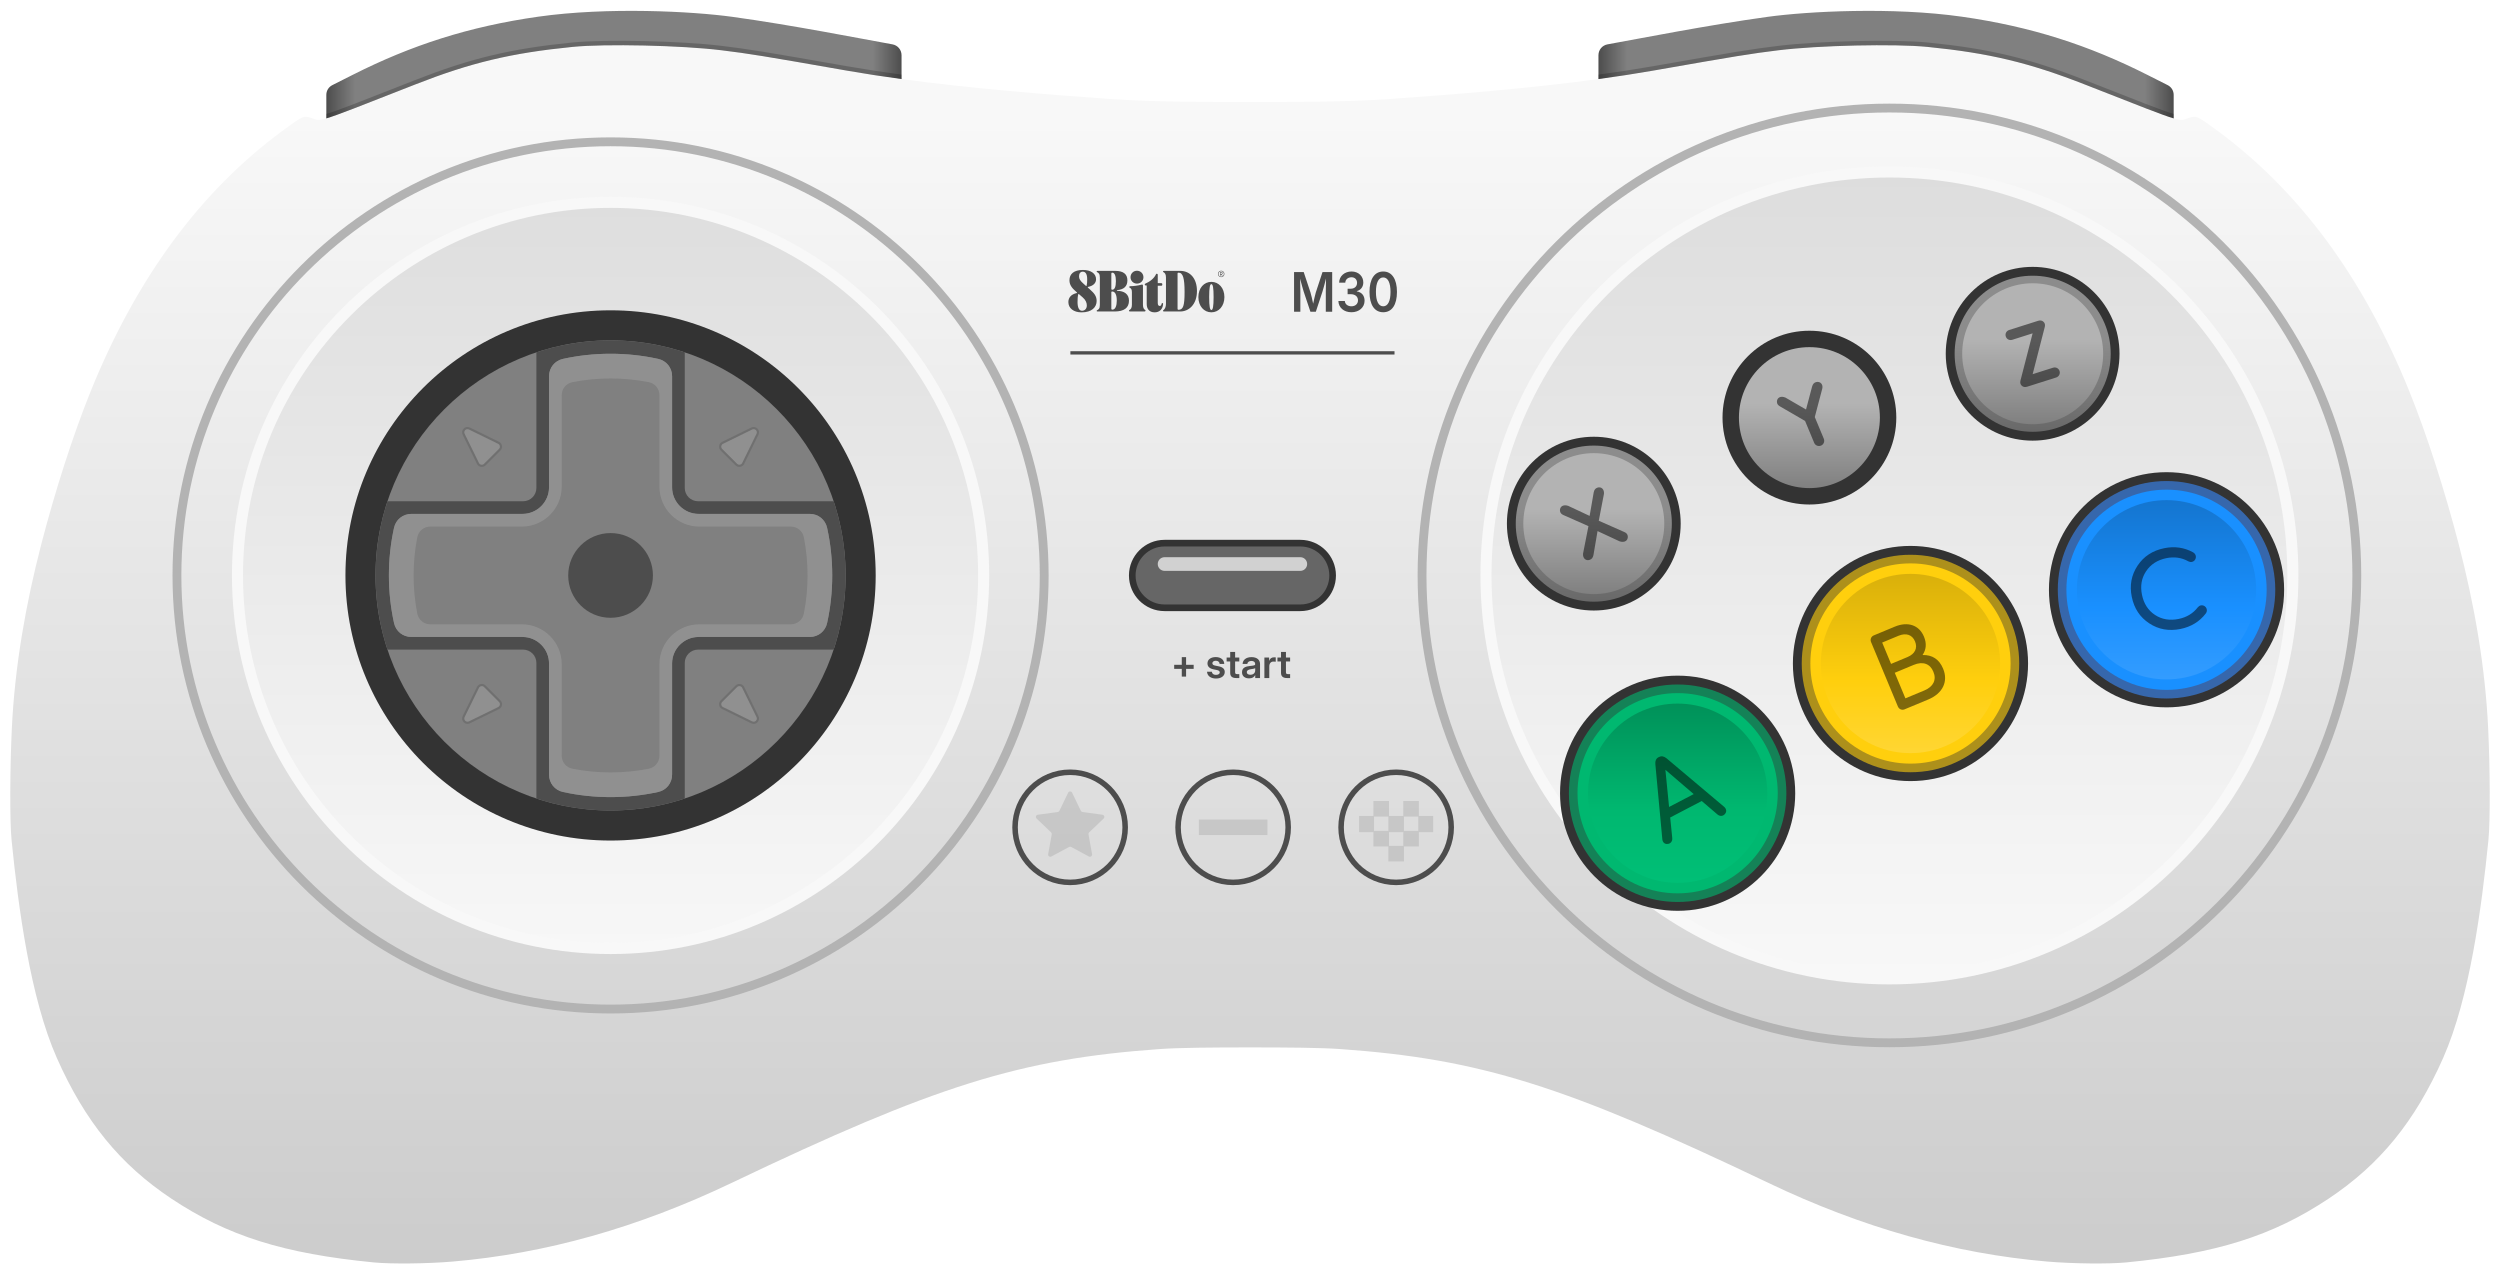 <?xml version="1.0" encoding="UTF-8"?>
<!DOCTYPE svg PUBLIC "-//W3C//DTD SVG 1.1//EN" "http://www.w3.org/Graphics/SVG/1.1/DTD/svg11.dtd">
<svg xml:space="preserve" viewBox="0 0 1130 576" width="1130px" height="576px" version="1.1" style="shape-rendering:geometricPrecision; fill-rule:evenodd; clip-rule:evenodd" xmlns="http://www.w3.org/2000/svg" xmlns:xlink="http://www.w3.org/1999/xlink">
 <defs>
  <style type="text/css">
    .str0 {stroke:#B3B3B3;stroke-width:4}
    .str1 {stroke:#F8F8F8;stroke-width:5}
    .str3 {stroke:#4D4D4D;stroke-width:2.5}
    .str2 {stroke:#4D4D4D;stroke-width:1.5}
    .fil1 {fill:none}
    .fil16 {fill:#00B870}
    .fil5 {fill:#333333}
    .fil6 {fill:#333333}
    .fil3 {fill:#4D4D4D}
    .fil13 {fill:#666666}
    .fil8 {fill:#707070}
    .fil7 {fill:gray}
    .fil9 {fill:#909090}
    .fil20 {fill:#FFCF0D}
    .fil23 {fill:#1990FF}
    .fil4 {fill:black;fill-opacity:0.1}
    .fil12 {fill:black;fill-opacity:0.2}
    .fil18 {fill:black;fill-opacity:0.5}
    .fil15 {fill:#00B870;fill-opacity:0.6}
    .fil19 {fill:#FFCF0D;fill-opacity:0.6}
    .fil22 {fill:#3A8BFD;fill-opacity:0.6}
    .fil14 {fill:white;fill-opacity:0.7}
    .fil26 {fill:url(#id0)}
    .fil17 {fill:url(#id1)}
    .fil24 {fill:url(#id2)}
    .fil21 {fill:url(#id3)}
    .fil0 {fill:url(#id4)}
    .fil2 {fill:url(#id5)}
    .fil10 {fill:url(#id6)}
    .fil11 {fill:url(#id7)}
    .fil25 {fill:url(#id8);fill-opacity:0.7}
  </style>
  <linearGradient id="id0" gradientUnits="objectBoundingBox" x1="50%" y1="100%" x2="50%" y2="7.55025e-05%">
   <stop offset="0" style="stop-opacity:1; stop-color:gray"/>
   <stop offset="0.6" style="stop-opacity:1; stop-color:#B3B3B3"/>
   <stop offset="1" style="stop-opacity:1; stop-color:#B3B3B3"/>
  </linearGradient>
  <linearGradient id="id1" gradientUnits="userSpaceOnUse" x1="758.289" y1="399.056" x2="758.289" y2="318.026">
   <stop offset="0" style="stop-opacity:1; stop-color:#00BF76"/>
   <stop offset="0.4" style="stop-opacity:1; stop-color:#00B870"/>
   <stop offset="1" style="stop-opacity:1; stop-color:#009159"/>
  </linearGradient>
  <linearGradient id="id2" gradientUnits="userSpaceOnUse" x1="979.272" y1="307.091" x2="979.272" y2="226.061">
   <stop offset="0" style="stop-opacity:1; stop-color:#339CFF"/>
   <stop offset="0.4" style="stop-opacity:1; stop-color:#1990FF"/>
   <stop offset="1" style="stop-opacity:1; stop-color:#1475CF"/>
  </linearGradient>
  <linearGradient id="id3" gradientUnits="userSpaceOnUse" x1="863.536" y1="340.419" x2="863.536" y2="259.389">
   <stop offset="0" style="stop-opacity:1; stop-color:#FFD633"/>
   <stop offset="0.4" style="stop-opacity:1; stop-color:#FFCF0D"/>
   <stop offset="1" style="stop-opacity:1; stop-color:#D9B00B"/>
  </linearGradient>
  <linearGradient id="id4" gradientUnits="userSpaceOnUse" x1="282.428" y1="571.091" x2="282.428" y2="53.176">
   <stop offset="0" style="stop-opacity:1; stop-color:#CCCCCC"/>
   <stop offset="1" style="stop-opacity:1; stop-color:#F8F8F8"/>
  </linearGradient>
  <linearGradient id="id5" gradientUnits="userSpaceOnUse" x1="854.023" y1="442.453" x2="854.023" y2="77.737">
   <stop offset="0" style="stop-opacity:1; stop-color:#F8F8F8"/>
   <stop offset="1" style="stop-opacity:1; stop-color:#DDDDDD"/>
  </linearGradient>
  <linearGradient id="id6" gradientUnits="userSpaceOnUse" x1="147.5" y1="29.212" x2="407.5" y2="29.212">
   <stop offset="0" style="stop-opacity:1; stop-color:#4D4D4D"/>
   <stop offset="0.05" style="stop-opacity:1; stop-color:gray"/>
   <stop offset="0.95" style="stop-opacity:1; stop-color:gray"/>
   <stop offset="1" style="stop-opacity:1; stop-color:#4D4D4D"/>
  </linearGradient>
  <linearGradient id="id7" gradientUnits="userSpaceOnUse" xlink:href="#id6" x1="722.5" y1="29.212" x2="982.5" y2="29.212">
  </linearGradient>
  <linearGradient id="id8" gradientUnits="objectBoundingBox" xlink:href="#id0" x1="50%" y1="100%" x2="50%" y2="7.55025e-05%">
  </linearGradient>
 </defs>
 <g>
  <g>
   <path id="path1" class="fil0" d="M981.583 51.234l0.917 2.28c4.044,1.178 4.555,0.593 6.581,-0.113 3.629,-1.265 3.954,-1.124 13.419,5.858 36.951,27.255 65.782,66.418 86.438,117.41 8.087,19.963 16.157,45.279 22.331,69.044 7.105,27.35 12.077,55.579 13.397,83.863 0.82,17.591 0.981,41.386 0.097,50.204 -3.036,30.259 -8.46,71.387 -20.494,98.499 -12.707,28.629 -28.569,48.092 -51.778,63.535 -25.31,16.841 -50.707,24.837 -91.492,28.805 -7.797,0.759 -24.187,0.581 -35.5,-0.384 -42.216,-3.602 -83.844,-15.332 -126.12,-35.532 -92.306,-44.108 -130.433,-56.032 -193.553,-60.528 -8.983,-0.64 -24.467,-0.747 -40.826,-0.747 -16.359,0 -31.843,0.107 -40.826,0.747 -63.12,4.496 -101.247,16.42 -193.553,60.528 -42.276,20.2 -83.904,31.93 -126.12,35.532 -11.313,0.965 -27.703,1.143 -35.5,0.384 -40.785,-3.968 -66.182,-11.964 -91.492,-28.805 -23.209,-15.443 -39.071,-34.906 -51.778,-63.535 -12.034,-27.112 -17.458,-68.24 -20.494,-98.499 -0.884,-8.818 -0.723,-32.613 0.097,-50.204 1.32,-28.284 6.292,-56.513 13.397,-83.863 6.174,-23.765 14.244,-49.081 22.331,-69.044 20.656,-50.992 49.487,-90.155 86.438,-117.41 9.465,-6.982 9.79,-7.123 13.419,-5.858 2.026,0.706 2.537,1.291 6.581,0.113l0.917 -2.28c5.271,-1.656 15.717,-5.812 39.083,-14.986 25.297,-9.932 43.433,-14.272 71.241,-17.044 14.888,-1.485 49.193,-0.712 67.384,1.517 12.623,1.548 18.46,2.496 56.875,9.234 7.586,1.331 15.512,2.552 23.637,3.658l0.863 2.119c31.103,4.223 65.041,6.96 94,8.992 20.511,1.438 42.751,1.356 63.5,1.356 20.749,0 42.989,0.082 63.5,-1.356 28.958,-2.032 62.897,-4.769 94,-8.992l0.863 -2.119c8.125,-1.106 16.051,-2.327 23.637,-3.658 38.415,-6.738 44.252,-7.686 56.875,-9.234 18.191,-2.229 52.496,-3.002 67.384,-1.517 27.808,2.772 45.944,7.112 71.241,17.044 23.366,9.174 33.812,13.33 39.083,14.986z"/>
   <path class="fil1 str0" d="M854.023 48.838c116.674,0 211.257,94.583 211.257,211.257 0,116.675 -94.583,211.257 -211.257,211.257 -116.675,0 -211.258,-94.582 -211.258,-211.257 0,-116.674 94.583,-211.257 211.258,-211.257zm-578.046 15.257c108.248,0 196,87.752 196,196 0,108.248 -87.752,196 -196,196 -108.248,0 -196,-87.752 -196,-196 0,-108.248 87.752,-196 196,-196z"/>
   <path class="fil2 str1" d="M854.023 77.737c100.713,0 182.358,81.644 182.358,182.358 0,100.714 -81.645,182.358 -182.358,182.358 -100.714,0 -182.359,-81.644 -182.359,-182.358 0,-100.714 81.645,-182.358 182.359,-182.358zm-578.046 13.723c93.135,0 168.636,75.5 168.636,168.635 0,93.135 -75.501,168.635 -168.636,168.635 -93.134,0 -168.635,-75.5 -168.635,-168.635 0,-93.135 75.501,-168.635 168.635,-168.635z"/>
  </g>
  <g>
   <g>
    <path class="fil3" d="M495.681 136.027c0,2.779 -2.125,5.164 -6.818,5.164 -3.567,0 -5.961,-1.856 -5.961,-4.664 0,-1.933 1.192,-3.509 3.779,-4.067 0.153,-0.048 0.192,-0.222 0.077,-0.317l-0.453 -0.395c-1.461,-1.279 -2.913,-2.741 -2.913,-5.048 0,-2.875 2,-4.683 6.115,-4.683 3.568,0 5.914,1.654 5.914,4.202 0,1.76 -1.317,3.01 -3.625,3.462 -0.154,0.048 -0.183,0.202 -0.077,0.308l0.952 0.845c1.807,1.625 3.009,2.933 3.009,5.193l0.001 0zm-4.433 2.077c0,-1.125 -0.413,-2.413 -1.836,-3.654l-1.76 -1.538c-0.078,-0.086 -0.222,-0.067 -0.27,0.077 -0.259,0.932 -0.336,2.068 -0.336,3.567 0,2.433 0.702,3.914 2.01,3.914 1.269,0 2.182,-0.952 2.182,-2.356l0.01 -0.01zm-3.519 -13.222c0,1.221 0.528,2.049 2.077,3.414l1.076 0.952c0.106,0.105 0.202,0.048 0.26,-0.077 0.221,-0.837 0.269,-1.702 0.269,-2.914 0,-2.202 -0.625,-3.462 -1.999,-3.462 -1.029,0 -1.683,0.76 -1.683,2.087l0 0zm22.567 11.001c0,3.26 -2.183,4.913 -6.538,4.913l-7.683 0c-0.221,0 -0.394,-0.115 -0.394,-0.24 0,-0.125 0.077,-0.259 0.221,-0.336 0.625,-0.317 1.231,-0.692 1.231,-2.395l-0.001 -12.433c0,-1.702 -0.605,-2.067 -1.23,-2.385 -0.132,-0.045 -0.221,-0.168 -0.222,-0.308 0,-0.144 0.183,-0.269 0.395,-0.269l8 0.001c3.644,0 5.51,1.451 5.51,4.278 0,2.722 -1.607,4.145 -4.587,4.424 -0.116,0 -0.164,0.087 -0.164,0.163 0,0.077 0.048,0.155 0.164,0.155 3.164,0.028 5.298,1.528 5.298,4.432l0 0zm-7.971 -12.232l0 6.963c0,0.231 0.106,0.355 0.375,0.355 1.154,0 1.682,-1.356 1.682,-3.913 0,-2.231 -0.499,-3.809 -1.605,-3.809 -0.298,0 -0.453,0.164 -0.453,0.395l0.001 0.009zm2.461 12.251c0,-2.778 -0.779,-4.154 -2.125,-4.154 -0.23,0 -0.336,0.116 -0.336,0.347l0 7.452c0,0.24 0.125,0.423 0.452,0.423 1.385,0 2.009,-1.808 2.009,-4.068l0 0zm13.01 4.51c0,0.202 -0.183,0.375 -0.384,0.375l-6.722 0c-0.202,0 -0.394,-0.144 -0.394,-0.298l0 -0.048c0,-0.125 0.077,-0.259 0.202,-0.317 0.74,-0.356 1.125,-1.068 1.125,-2.414l0 -5.663c0,-1.126 -0.337,-1.731 -0.932,-1.962 -0.154,-0.067 -0.269,-0.192 -0.269,-0.347l0 -0.048c0,-0.192 0.163,-0.317 0.394,-0.317 1.606,-0.028 3.538,-0.259 5.221,-0.731 0.317,-0.105 0.577,0.106 0.577,0.424l0 8.654c0,1.452 0.423,2.077 1,2.385 0.106,0.086 0.183,0.192 0.183,0.317l-0.001 -0.01zm-6.798 -15.107c0,-1.624 1.259,-2.932 2.913,-2.932 1.654,0 2.923,1.308 2.923,2.932 0,1.607 -1.269,2.885 -2.923,2.885 -1.653,0 -2.913,-1.278 -2.913,-2.885l0 0zm14.721 12.068c-0.125,2.346 -1.587,3.808 -3.798,3.808 -2.5,0 -3.606,-1.606 -3.606,-3.769l0 -8.395 -0.5 0c-0.202,0 -0.385,-0.192 -0.385,-0.375l0 -0.105c0,-0.126 0.078,-0.27 0.231,-0.318 2.049,-0.856 4.068,-2.461 4.837,-4.24 0.048,-0.164 0.183,-0.24 0.308,-0.24l0.125 -0.001c0.221,0 0.375,0.193 0.375,0.395l0 3.855 1.654 0c0.221,0 0.394,0.183 0.394,0.394l0 0.385c0,0.221 -0.183,0.395 -0.394,0.395l-1.654 0 0 7.798c0,0.808 0.317,1.336 0.875,1.336 0.499,0 0.759,-0.336 0.855,-0.961 0.029,-0.221 0.193,-0.375 0.375,-0.375 0.184,0 0.347,0.183 0.308,0.413l0 0zm15.307 -5.846c0,6.24 -3.778,9.269 -7.586,9.269l-7.374 0c-0.203,0 -0.395,-0.144 -0.395,-0.269l0 -0.028c0,-0.125 0.087,-0.231 0.192,-0.309 0.702,-0.451 1.154,-1.577 1.154,-2.894l0 -11.76c0,-1.644 -0.452,-2.163 -1.154,-2.538 -0.105,-0.077 -0.192,-0.183 -0.192,-0.308 0,-0.144 0.192,-0.269 0.395,-0.269l7.297 0c4.692,0 7.663,3.567 7.663,9.106l0 0zm-8.346 -8.298c-0.24,0 -0.422,0.163 -0.422,0.394l0 15.952c0,0.24 0.077,0.452 0.394,0.452 2.154,0 2.778,-1.779 2.778,-8 0,-6.24 -0.701,-8.798 -2.759,-8.798l0.009 0zm8.99 11.048c0,-4.087 2.539,-6.875 5.876,-6.875 3.336,0 5.884,2.778 5.884,6.875 0,4.087 -2.548,6.895 -5.884,6.895 -3.337,0 -5.876,-2.808 -5.876,-6.895l0 0zm6.876 0c0,-4.356 -0.346,-5.846 -1,-5.846 -0.654,0 -1.001,1.49 -1.001,5.846 0,4.356 0.347,5.846 1.001,5.846 0.654,0 1,-1.49 1,-5.846l0 0zm3.423 -11.914c0.808,0 1.461,0.654 1.461,1.452 0,0.808 -0.653,1.462 -1.461,1.462 -0.804,-0.001 -1.457,-0.653 -1.457,-1.457 0,-0.805 0.653,-1.457 1.457,-1.457l0 0zm-1.221 1.452c0,0.683 0.547,1.241 1.221,1.241 0.663,0 1.221,-0.568 1.221,-1.241 0,-0.664 -0.548,-1.231 -1.221,-1.231 -0.664,0 -1.221,0.567 -1.221,1.231l0 0zm1.538 0.241c0,0.009 0.009,0.028 0.029,0.067l0.259 0.452c0.029,0.048 0,0.106 -0.067,0.106l-0.086 0c-0.039,0 -0.067,-0.01 -0.087,-0.077l-0.279 -0.491c-0.009,-0.028 -0.038,-0.038 -0.066,-0.038l-0.27 0c-0.01,0 -0.039,0.009 -0.039,0.038l0 0.491c0,0.038 -0.029,0.077 -0.067,0.077l-0.087 0c-0.038,0 -0.067,-0.039 -0.067,-0.077l0 -1.568c0,-0.038 0.029,-0.067 0.067,-0.067l0.549 0c0.307,0 0.547,0.24 0.547,0.548 0,0.192 -0.105,0.356 -0.269,0.461 -0.038,0.039 -0.067,0.049 -0.067,0.078l0 0zm0.115 -0.539c0,-0.192 -0.144,-0.317 -0.336,-0.317l-0.356 0c-0.009,0 -0.038,0.009 -0.038,0.029l0 0.586c0,0.01 0.028,0.028 0.038,0.028l0.356 0.001c0.192,0 0.336,-0.125 0.336,-0.318l0 -0.009zm0 0l0 0 0 0z"/>
   </g>
   <path class="fil3" d="M584.917 140.89l2.843 0 0 -9.05c0,-1.363 -0.067,-3.842 -0.112,-5.873 0.596,2.311 1.247,4.703 1.629,5.873l3.023 9.05 2.462 0 2.982 -9.05c0.382,-1.207 1.063,-3.673 1.618,-5.972 -0.034,2.13 -0.1,4.634 -0.1,5.968l0 9.054 2.887 0 0 -17.928 -4.371 0 -3.035 9.247c-0.314,1.072 -0.814,3.288 -1.195,5.057 -0.367,-1.794 -0.877,-3.998 -1.203,-5.057l-3.068 -9.247 -4.36 0 0 17.928zm25.929 0.247c3.445,0 5.943,-2.18 5.943,-5.201 0,-2.245 -1.243,-3.87 -3.493,-4.219l0 -0.144c1.743,-0.435 2.916,-1.871 2.916,-3.903 0,-2.729 -2.091,-4.954 -5.31,-4.954 -3.135,0 -5.563,2.069 -5.619,5.065l2.787 0c0.044,-1.523 1.31,-2.454 2.809,-2.454 1.517,0 2.513,1.013 2.513,2.536 0,1.589 -1.158,2.639 -2.838,2.639l-1.433 0 0 2.479 1.433 0c2.046,0 3.26,1.145 3.26,2.783 0,1.605 -1.236,2.688 -2.968,2.688 -1.639,0 -2.909,-0.939 -2.983,-2.409l-2.916 0c0.074,3.021 2.505,5.094 5.899,5.094zm14.378 0c3.934,0 6.203,-3.358 6.203,-9.194 0,-5.808 -2.291,-9.227 -6.203,-9.227 -3.919,0 -6.21,3.407 -6.21,9.227 0,5.836 2.279,9.194 6.21,9.194zm0 -2.685c-2.128,0 -3.301,-2.36 -3.301,-6.509 0,-4.146 1.184,-6.543 3.301,-6.543 2.11,0 3.294,2.385 3.294,6.543 0,4.149 -1.184,6.509 -3.294,6.509z"/>
   <line class="fil1 str2" x1="483.816" y1="159.498" x2="630.317" y2= "159.498" />
   <path class="fil3" d="M534.164 305.823l1.945 0 0 -3.48 3.425 0 0 -1.854 -3.425 0 0 -3.474 -1.945 0 0 3.474 -3.435 0 0 1.854 3.435 0 0 3.48zm15.481 0.876c2.297,0 3.942,-1.14 3.942,-2.949 0,-1.365 -0.853,-2.175 -2.691,-2.562l-1.675 -0.345c-0.776,-0.165 -1.233,-0.51 -1.233,-1.065 0,-0.633 0.598,-1.125 1.578,-1.125 1.014,0 1.692,0.606 1.711,1.434l2.081 0c-0.054,-1.908 -1.59,-3.09 -3.846,-3.09 -2.27,0 -3.738,1.146 -3.738,2.853 0,1.407 0.93,2.316 2.706,2.685l1.587 0.327c0.786,0.165 1.269,0.492 1.269,1.056 0,0.66 -0.651,1.125 -1.728,1.125 -1.109,0 -1.761,-0.519 -1.857,-1.425l-2.186 0c0.141,1.995 1.817,3.081 4.08,3.081zm10.52 -9.504l-1.89 0 0 -2.529 -2.226 0 0 2.529 -1.617 0 0 1.782 1.617 0 0 5.169c0,1.59 0.889,2.337 2.781,2.337l1.335 0 0 -1.782 -0.948 0c-0.723,0 -0.942,-0.219 -0.942,-0.879l0 -4.845 1.89 0 0 -1.782zm4.429 9.432c1.515,0 2.298,-0.63 2.738,-1.452l0.034 0 0 1.308 2.174 0 0 -6.327c0,-1.935 -1.434,-3.138 -3.848,-3.138 -2.425,0 -3.933,1.221 -4.038,3.066l2.132 0c0.06,-0.78 0.78,-1.344 1.861,-1.344 1.067,0 1.7,0.564 1.7,1.353l0 0.072c0,0.633 -0.588,0.66 -2.313,0.852 -1.917,0.201 -3.645,0.72 -3.645,2.829 0,1.854 1.363,2.781 3.205,2.781zm0.542 -1.638c-0.966,0 -1.587,-0.429 -1.587,-1.158 0,-0.846 0.807,-1.188 1.756,-1.329 0.912,-0.141 1.773,-0.282 2.045,-0.456l0 1.002c0,1.08 -0.764,1.941 -2.214,1.941zm6.369 1.494l2.214 0 0 -5.268c0,-1.455 0.816,-2.184 1.872,-2.184 0.438,0 0.879,0.042 1.045,0.069l0 -1.959c-0.172,-0.018 -0.418,-0.036 -0.715,-0.036 -1.197,0 -1.908,0.561 -2.25,1.62l-0.026 0 0 -1.53 -2.14 0 0 9.288zm11.634 -9.288l-1.889 0 0 -2.529 -2.226 0 0 2.529 -1.617 0 0 1.782 1.617 0 0 5.169c0,1.59 0.888,2.337 2.781,2.337l1.334 0 0 -1.782 -0.947 0c-0.723,0 -0.942,-0.219 -0.942,-0.879l0 -4.845 1.889 0 0 -1.782z"/>
  </g>
  <g>
   <circle class="fil1 str3" cx="483.696" cy="373.946" r="24.887"/>
   <path class="fil4" d="M484.596 358.298l3.944 8.176c0.15,0.311 0.423,0.51 0.765,0.557l8.995 1.223c0.39,0.053 0.695,0.308 0.816,0.682 0.122,0.374 0.025,0.759 -0.259,1.031l-6.557 6.277c-0.25,0.239 -0.355,0.56 -0.293,0.901l1.615 8.932c0.07,0.387 -0.078,0.756 -0.396,0.987 -0.318,0.231 -0.714,0.258 -1.061,0.072l-7.996 -4.297c-0.305,-0.164 -0.642,-0.164 -0.946,0l-7.997 4.297c-0.346,0.186 -0.743,0.159 -1.061,-0.072 -0.318,-0.231 -0.466,-0.6 -0.396,-0.987l1.615 -8.933c0.062,-0.34 -0.042,-0.661 -0.292,-0.9l-6.557 -6.277c-0.284,-0.272 -0.381,-0.657 -0.26,-1.031 0.122,-0.374 0.427,-0.629 0.816,-0.682l8.995 -1.223c0.343,-0.047 0.616,-0.245 0.766,-0.557l3.944 -8.176c0.17,-0.354 0.507,-0.566 0.9,-0.566 0.393,0 0.729,0.211 0.9,0.566z"/>
  </g>
  <g>
   <circle class="fil1 str3" cx="557.376" cy="373.946" r="24.887"/>
   <polygon class="fil4" points="572.876,377.447 541.876,377.447 541.876,370.446 572.876,370.446 "/>
  </g>
  <g>
   <circle class="fil1 str3" cx="631.057" cy="373.946" r="24.887"/>
   <path class="fil4" d="M627.826 368.807l6.462 0 0 -6.756 7.049 0 0 6.756 6.462 0 0 7.342 -6.462 0 0 6.462 -6.755 0 0 6.755 -7.05 0 0 -6.755 -6.755 0 0 -6.462 -6.462 0 0 -7.342 6.462 0 0 -6.756 7.049 0 0 6.756zm6.756 0.293l0 6.462 6.461 0 0 -6.462 -6.461 0zm-13.512 0l0 6.462 6.462 0 0 -6.462 -6.462 0zm13.218 7.049l-6.462 0 0 6.169 6.462 0 0 -6.169z"/>
  </g>
  <g>
   <path class="fil5" d="M526.394 276.222c-8.896,0 -16.11,-7.213 -16.11,-16.11 0,-8.897 7.213,-16.11 16.11,-16.11l61.345 0c8.897,0 16.11,7.213 16.11,16.11 0,8.897 -7.213,16.11 -16.11,16.11l-61.345 0z"/>
   <circle class="fil5" cx="720.397" cy="236.681" r="39.275"/>
   <circle class="fil5" cx="817.854" cy="188.766" r="39.275"/>
   <circle class="fil5" cx="918.752" cy="159.899" r="39.275"/>
   <circle class="fil5" cx="758.289" cy="358.541" r="53.15"/>
   <circle class="fil5" cx="863.536" cy="299.904" r="53.15"/>
   <circle class="fil5" cx="979.272" cy="266.576" r="53.15"/>
   <circle class="fil6" cx="275.977" cy="260.095" r="119.836"/>
  </g>
  <g>
   <circle class="fil7" cx="275.977" cy="260.095" r="106.246"/>
   <path class="fil3" d="M275.977 153.849c11.718,0 22.991,1.902 33.532,5.405l0 61.311c0,3.304 2.695,6 5.999,6l61.311 0c3.503,10.54 5.405,21.813 5.405,33.53 0,11.718 -1.902,22.991 -5.406,33.532l-61.31 0c-3.304,0 -5.999,2.695 -5.999,5.999l0 61.31c-10.541,3.503 -21.814,5.405 -33.532,5.405 -11.717,0 -22.989,-1.901 -33.53,-5.405l0 -61.31c0,-3.304 -2.696,-5.999 -6,-5.999l-61.31 0c-3.504,-10.541 -5.406,-21.814 -5.406,-33.532 0,-11.717 1.902,-22.99 5.405,-33.53l61.311 0c3.304,0 6,-2.696 6,-6l0 -61.311c10.541,-3.503 21.813,-5.405 33.53,-5.405z"/>
   <path class="fil8" d="M209.118 323.691l6.466 -13.187c0.356,-0.726 0.994,-1.201 1.792,-1.333 0.794,-0.131 1.556,0.112 2.125,0.681l6.719 6.72c0.57,0.569 0.813,1.331 0.682,2.124 -0.132,0.799 -0.607,1.436 -1.334,1.792l-13.186 6.467c-0.949,0.466 -2.052,0.285 -2.801,-0.464 -0.747,-0.747 -0.929,-1.852 -0.463,-2.8zm127.253 -13.187l6.466 13.187c0.466,0.948 0.284,2.053 -0.463,2.8 -0.749,0.749 -1.852,0.93 -2.801,0.464l-13.186 -6.467c-0.727,-0.356 -1.202,-0.993 -1.334,-1.792 -0.131,-0.794 0.112,-1.555 0.682,-2.124l6.719 -6.72c0.569,-0.569 1.331,-0.812 2.125,-0.681 0.798,0.132 1.435,0.606 1.792,1.333zm-9.984 -110.802l13.186 -6.467c0.949,-0.466 2.053,-0.284 2.801,0.464 0.748,0.748 0.93,1.851 0.463,2.801l-6.466 13.186c-0.357,0.727 -0.994,1.201 -1.792,1.333 -0.794,0.132 -1.556,-0.112 -2.125,-0.681l-6.719 -6.719c-0.57,-0.569 -0.813,-1.331 -0.682,-2.125 0.132,-0.798 0.607,-1.436 1.334,-1.792zm-114.005 -6.467l13.186 6.467c0.727,0.356 1.202,0.994 1.334,1.792 0.131,0.794 -0.112,1.556 -0.682,2.125l-6.719 6.719c-0.569,0.569 -1.331,0.813 -2.125,0.681 -0.798,-0.132 -1.436,-0.607 -1.792,-1.333l-6.466 -13.186c-0.467,-0.95 -0.285,-2.053 0.463,-2.801 0.748,-0.748 1.852,-0.93 2.801,-0.464z"/>
   <path class="fil9" d="M341.943 324.128l-6.467 -13.186c-0.213,-0.434 -0.581,-0.708 -1.058,-0.787 -0.482,-0.079 -0.912,0.058 -1.257,0.404l-6.72 6.719c-0.346,0.346 -0.483,0.775 -0.404,1.258 0.079,0.477 0.354,0.845 0.787,1.058l13.187 6.467c0.567,0.279 1.209,0.17 1.656,-0.277 0.446,-0.445 0.554,-1.089 0.276,-1.656zm-1.932 -129.999l-13.187 6.467c-0.433,0.213 -0.708,0.581 -0.787,1.058 -0.079,0.482 0.059,0.912 0.404,1.258l6.72 6.719c0.346,0.346 0.774,0.484 1.257,0.404 0.477,-0.078 0.845,-0.353 1.058,-0.787l6.467 -13.186c0.279,-0.568 0.171,-1.209 -0.276,-1.656 -0.446,-0.446 -1.09,-0.554 -1.656,-0.277zm-114.88 6.467l-13.187 -6.467c-0.567,-0.278 -1.21,-0.17 -1.656,0.277 -0.446,0.446 -0.555,1.089 -0.276,1.656l6.467 13.186c0.213,0.434 0.581,0.709 1.057,0.787 0.483,0.08 0.912,-0.058 1.258,-0.404l6.72 -6.719c0.346,-0.346 0.483,-0.774 0.404,-1.258 -0.079,-0.477 -0.354,-0.845 -0.787,-1.058zm-8.652 110.346l-6.467 13.186c-0.278,0.568 -0.17,1.21 0.276,1.656 0.446,0.447 1.089,0.555 1.656,0.277l13.187 -6.467c0.433,-0.213 0.708,-0.581 0.787,-1.058 0.079,-0.482 -0.059,-0.912 -0.404,-1.258l-6.72 -6.719c-0.346,-0.346 -0.774,-0.484 -1.258,-0.404 -0.476,0.079 -0.844,0.353 -1.057,0.787z"/>
   <path class="fil7" d="M275.977 159.902c7.389,0 14.589,0.802 21.521,2.321 3.714,0.813 6.288,4.013 6.288,7.814l0 50.251c0,6.609 5.39,11.999 12,11.999l50.25 0c3.801,0 7.001,2.575 7.815,6.288 1.518,6.932 2.32,14.133 2.32,21.521 0,7.388 -0.802,14.589 -2.321,21.521 -0.813,3.713 -4.013,6.288 -7.814,6.288l-50.25 0c-6.61,0 -12,5.39 -12,12l0 50.249c0,3.801 -2.574,7.001 -6.288,7.814 -6.932,1.519 -14.132,2.321 -21.521,2.321 -7.388,0 -14.589,-0.802 -21.521,-2.321 -3.713,-0.813 -6.288,-4.013 -6.288,-7.814l0 -50.249c0,-6.61 -5.39,-12 -11.999,-12l-50.25 0c-3.801,0 -7.001,-2.575 -7.814,-6.288 -1.519,-6.932 -2.321,-14.133 -2.321,-21.521 0,-7.388 0.802,-14.589 2.32,-21.521 0.814,-3.713 4.013,-6.288 7.815,-6.288l50.25 0c6.609,0 11.999,-5.39 11.999,-11.999l0 -50.251c0,-3.801 2.575,-7.001 6.288,-7.814 6.932,-1.519 14.133,-2.321 21.521,-2.321zm0 81.045c10.576,0 19.149,8.573 19.149,19.149 0,10.575 -8.573,19.149 -19.149,19.149 -10.575,0 -19.149,-8.574 -19.149,-19.149 0,-10.576 8.574,-19.149 19.149,-19.149z"/>
   <path class="fil9" d="M275.977 171.06c5.9,0 11.664,0.575 17.243,1.67 2.843,0.558 4.844,2.991 4.844,5.888l0 41.391c0,9.914 8.086,18 18,18l41.392 0c2.896,0 5.329,2.002 5.887,4.844 1.095,5.578 1.67,11.343 1.67,17.242 0,5.9 -0.576,11.665 -1.671,17.243 -0.557,2.843 -2.99,4.844 -5.887,4.844l-41.391 0c-9.914,0 -18,8.086 -18,18l0 41.391c0,2.896 -2.001,5.329 -4.844,5.887 -5.578,1.095 -11.343,1.67 -17.243,1.67 -5.899,0 -11.664,-0.575 -17.242,-1.67 -2.843,-0.558 -4.844,-2.991 -4.844,-5.887l0 -41.391c0,-9.914 -8.086,-18 -18,-18l-41.391 0c-2.897,0 -5.33,-2.001 -5.887,-4.844 -1.095,-5.578 -1.671,-11.343 -1.671,-17.243 0,-5.899 0.575,-11.664 1.67,-17.242 0.558,-2.842 2.991,-4.844 5.887,-4.844l41.392 0c9.914,0 18,-8.086 18,-18l0 -41.392c0,-2.896 2.001,-5.329 4.844,-5.887 5.578,-1.095 11.343,-1.67 17.242,-1.67zm0 -11.158c7.389,0 14.589,0.802 21.521,2.32 3.714,0.814 6.288,4.013 6.288,7.815l0 50.25c0,6.61 5.39,12 12,12l50.25 0c3.801,0 7.001,2.575 7.815,6.288 1.518,6.932 2.32,14.132 2.32,21.52 0,7.389 -0.802,14.589 -2.321,21.522 -0.813,3.713 -4.013,6.288 -7.814,6.288l-50.25 0c-6.61,0 -12,5.39 -12,11.999l0 50.249c0,3.801 -2.574,7.002 -6.288,7.815 -6.932,1.519 -14.132,2.32 -21.521,2.32 -7.388,0 -14.589,-0.802 -21.521,-2.32 -3.713,-0.813 -6.288,-4.013 -6.288,-7.815l0 -50.249c0,-6.609 -5.39,-11.999 -11.999,-11.999l-50.25 0c-3.801,0 -7.001,-2.575 -7.814,-6.288 -1.519,-6.933 -2.321,-14.134 -2.321,-21.522 0,-7.388 0.802,-14.588 2.32,-21.52 0.814,-3.714 4.013,-6.288 7.815,-6.288l50.25 0c6.609,0 11.999,-5.39 11.999,-12l0 -50.25c0,-3.802 2.575,-7.001 6.288,-7.815 6.932,-1.518 14.133,-2.32 21.521,-2.32z"/>
  </g>
  <path id="path1_0" class="fil10" d="M147.5 53.514l0 -10.587c0,-1.935 1.021,-3.594 2.748,-4.467l9.336 -4.714c26.174,-13.219 52.201,-21.733 83.679,-26.204 31.521,-4.477 69.745,-2.409 87.737,0.064 26.821,3.688 58.973,10.026 72.384,12.441 2.404,0.434 4.116,2.482 4.116,4.925l0 10.76c-8.426,-1.144 -16.646,-2.397 -24.5,-3.775 -38.415,-6.738 -44.252,-7.687 -56.875,-9.234 -18.191,-2.23 -52.496,-3.002 -67.384,-1.518 -27.808,2.773 -45.944,7.113 -71.241,17.045 -24.806,9.739 -35.05,13.822 -40,15.264z"/>
  <path id="path1_1" class="fil11" d="M982.5 53.514l0 -10.587c0,-1.935 -1.021,-3.594 -2.748,-4.467l-9.336 -4.714c-26.174,-13.219 -52.201,-21.733 -83.679,-26.204 -31.521,-4.477 -69.745,-2.409 -87.737,0.064 -26.821,3.688 -58.973,10.026 -72.384,12.441 -2.404,0.434 -4.116,2.482 -4.116,4.925l0 10.76c8.426,-1.144 16.646,-2.397 24.5,-3.775 38.415,-6.738 44.252,-7.687 56.875,-9.234 18.191,-2.23 52.496,-3.002 67.384,-1.518 27.808,2.773 45.944,7.113 71.241,17.045 24.806,9.739 35.05,13.822 40,15.264z"/>
  <path id="path1_2" class="fil12" d="M147.5 53.514l0 -2.002c4.95,-1.442 15.194,-5.525 40,-15.264 25.297,-9.932 43.433,-14.272 71.241,-17.044 14.888,-1.485 49.193,-0.712 67.384,1.517 12.623,1.548 18.46,2.496 56.875,9.234 7.854,1.378 16.074,2.631 24.5,3.775l0 2.002c-8.426,-1.144 -16.646,-2.397 -24.5,-3.775 -38.415,-6.738 -44.252,-7.687 -56.875,-9.234 -18.191,-2.23 -52.496,-3.002 -67.384,-1.518 -27.808,2.773 -45.944,7.113 -71.241,17.045 -24.806,9.739 -35.05,13.822 -40,15.264z"/>
  <path id="path1_3" class="fil12" d="M982.5 53.514l0 -2.002c-4.95,-1.442 -15.194,-5.525 -40,-15.264 -25.297,-9.932 -43.433,-14.272 -71.241,-17.044 -14.888,-1.485 -49.193,-0.712 -67.384,1.517 -12.623,1.548 -18.46,2.496 -56.875,9.234 -7.854,1.378 -16.074,2.631 -24.5,3.775l0 2.002c8.426,-1.144 16.646,-2.397 24.5,-3.775 38.415,-6.738 44.252,-7.687 56.875,-9.234 18.191,-2.23 52.496,-3.002 67.384,-1.518 27.808,2.773 45.944,7.113 71.241,17.045 24.806,9.739 35.05,13.822 40,15.264z"/>
  <path class="fil13" d="M587.739 247.002c7.241,0 13.11,5.87 13.11,13.11 0,7.241 -5.87,13.11 -13.11,13.11l-61.345 0c-7.24,0 -13.11,-5.869 -13.11,-13.11 0,-7.24 5.87,-13.11 13.11,-13.11l61.345 0z"/>
  <path class="fil14" d="M526.394 258.036c-1.708,0 -3.094,-1.386 -3.094,-3.094 0,-1.708 1.386,-3.093 3.094,-3.093l61.345 0c1.709,0 3.094,1.385 3.094,3.093 0,1.708 -1.386,3.094 -3.094,3.094l-61.345 0z"/>
  <path class="fil15" d="M758.29 309.391c27.144,0 49.149,22.005 49.149,49.15 0,27.144 -22.005,49.149 -49.149,49.149 -27.145,0 -49.15,-22.005 -49.15,-49.149 0,-27.145 22.005,-49.15 49.15,-49.15z"/>
  <circle class="fil16" cx="758.289" cy="358.54" r="45.254"/>
  <circle class="fil17" cx="758.289" cy="358.54" r="40.515"/>
  <path class="fil18" d="M752.753 347.943l12.806 10.988 -11.137 5.822 -1.669 -16.81zm0.485 -5.214c-1.197,-0.95 -2.334,-1.115 -3.388,-0.564l-0.229 0.12c-1.055,0.551 -1.544,1.624 -1.401,3.126l3.16 34.064c0.186,1.361 1.172,2.131 2.326,1.994 1.318,-0.047 2.316,-1.153 2.149,-2.699l-0.931 -9.26 14.255 -7.452 7.072 6.049c1.175,1.019 2.652,0.831 3.443,-0.224 0.771,-0.87 0.771,-2.096 -0.288,-3.118l-26.168 -22.036z"/>
  <path class="fil19" d="M863.536 250.754c27.144,0 49.149,22.006 49.149,49.15 0,27.144 -22.005,49.15 -49.149,49.15 -27.145,0 -49.151,-22.006 -49.151,-49.15 0,-27.144 22.006,-49.15 49.151,-49.15z"/>
  <circle class="fil20" cx="863.536" cy="299.904" r="45.254"/>
  <circle class="fil21" cx="863.536" cy="299.904" r="40.515"/>
  <path class="fil18" d="M861.239 315.649l-4.81 -11.554 8.595 -3.578c4.058,-1.689 7.387,-0.554 8.85,3.094 1.558,3.61 0.018,6.772 -4.041,8.461l-8.594 3.577zm-3.093 -28.291c3.437,-1.431 6.198,-0.451 7.45,2.557 1.252,3.008 0.002,5.657 -3.436,7.088l-7.4 3.081 -4.015 -9.645 7.401 -3.081zm10.85 8.705c1.703,-2.502 1.895,-5.271 0.623,-8.327 -2.166,-5.204 -7.262,-6.949 -13.183,-4.484l-9.502 3.955c-1.193,0.497 -1.703,1.83 -1.226,2.975l5.148 12.367 6.996 16.807c0.497,1.194 1.802,1.771 2.995,1.274l10.696 -4.452c6.541,-2.723 9.185,-8.081 6.74,-13.954 -1.749,-4.201 -4.851,-6.271 -9.287,-6.161l0 0z"/>
  <path class="fil22" d="M979.272 217.426c27.144,0 49.15,22.006 49.15,49.15 0,27.144 -22.006,49.15 -49.15,49.15 -27.144,0 -49.15,-22.006 -49.15,-49.15 0,-27.144 22.006,-49.15 49.15,-49.15z"/>
  <circle class="fil23" cx="979.272" cy="266.576" r="45.254"/>
  <circle class="fil24" cx="979.272" cy="266.576" r="40.515"/>
  <path class="fil18" d="M985.6 284.285c4.762,-0.978 8.564,-3.289 11.356,-6.925 0.463,-0.57 0.643,-1.24 0.497,-1.95 -0.25,-1.216 -1.471,-2.021 -2.687,-1.771 -0.557,0.114 -0.972,0.41 -1.355,0.858 -2.126,2.76 -5.039,4.52 -8.636,5.258 -4.002,0.821 -7.606,0.241 -10.72,-1.812 -3.114,-2.054 -5.057,-5.087 -5.878,-9.089 -0.822,-4.002 -0.221,-7.505 1.833,-10.619 2.053,-3.114 5.127,-5.118 9.18,-5.95 3.597,-0.738 6.916,-0.258 9.958,1.441 0.528,0.261 1.026,0.37 1.583,0.256 1.216,-0.25 2.021,-1.472 1.761,-2.738 -0.135,-0.659 -0.564,-1.204 -1.225,-1.596 -3.987,-2.191 -8.342,-2.828 -13.054,-1.861 -5.218,1.071 -9.272,3.698 -12.05,7.911 -2.778,4.214 -3.667,8.884 -2.596,14.102 1.071,5.219 3.677,9.171 7.891,11.95 4.213,2.778 8.923,3.606 14.142,2.535z"/>
  <path class="fil25" d="M720.397 201.406c19.481,0 35.275,15.793 35.275,35.275 0,19.482 -15.794,35.275 -35.275,35.275 -19.482,0 -35.275,-15.793 -35.275,-35.275 0,-19.482 15.793,-35.275 35.275,-35.275z"/>
  <path class="fil26" d="M720.397 204.822c17.595,0 31.859,14.264 31.859,31.859 0,17.595 -14.264,31.859 -31.859,31.859 -17.595,0 -31.859,-14.264 -31.859,-31.859 0,-17.595 14.264,-31.859 31.859,-31.859z"/>
  <path class="fil18" d="M722.095 240.049l9.969 4.638c2.25,0.738 3.812,-0.339 3.706,-2.198 -0.051,-0.928 -0.56,-1.571 -1.513,-1.984l-11.613 -5.129 2.352 -12.17c0.187,-2.049 -1.216,-3.404 -3.009,-2.77 -0.888,0.291 -1.425,1.005 -1.642,2.167l-1.834 10.591 -9.709 -4.557c-2.25,-0.739 -3.812,0.338 -3.707,2.198 0.085,0.909 0.595,1.554 1.548,1.966l11.336 5.014 -2.45 12.481c-0.152,2.031 1.284,3.368 3.043,2.752 0.922,-0.309 1.459,-1.023 1.676,-2.184l1.847 -10.815z"/>
  <path class="fil25" d="M817.854 153.491c19.482,0 35.275,15.793 35.275,35.275 0,19.482 -15.793,35.275 -35.275,35.275 -19.481,0 -35.275,-15.793 -35.275,-35.275 0,-19.482 15.794,-35.275 35.275,-35.275z"/>
  <path class="fil26" d="M817.854 156.907c17.595,0 31.859,14.264 31.859,31.859 0,17.595 -14.264,31.859 -31.859,31.859 -17.595,0 -31.858,-14.264 -31.858,-31.859 0,-17.595 14.263,-31.859 31.858,-31.859z"/>
  <path class="fil18" d="M823.112 201.409c1.171,-0.487 1.766,-1.859 1.249,-3.1l-4.078 -9.798 3.373 -12.792c0.524,-1.989 -0.911,-3.482 -2.756,-3.021 -0.907,0.226 -1.508,0.877 -1.825,2.015l-2.75 10.391 -9.275 -5.385c-2.178,-0.933 -3.85,0.004 -3.884,1.866 -0.017,0.912 0.473,1.572 1.37,2.093l11.36 6.593 4.102 9.854c0.516,1.242 1.873,1.801 3.114,1.284z"/>
  <path class="fil25" d="M918.767 124.62c19.481,0 35.275,15.793 35.275,35.275 0,19.481 -15.794,35.275 -35.275,35.275 -19.482,0 -35.275,-15.794 -35.275,-35.275 0,-19.482 15.793,-35.275 35.275,-35.275z"/>
  <path class="fil26" d="M918.767 128.036c17.594,0 31.858,14.264 31.858,31.859 0,17.595 -14.264,31.859 -31.858,31.859 -17.595,0 -31.859,-14.264 -31.859,-31.859 0,-17.595 14.264,-31.859 31.859,-31.859z"/>
  <path class="fil18" d="M929.354 170.645c1.282,-0.406 1.957,-1.709 1.574,-2.918 -0.407,-1.281 -1.698,-1.92 -2.98,-1.513l-9.193 2.916 5.501 -21.416c0.232,-0.92 0.025,-1.701 -0.598,-2.269 -0.636,-0.605 -1.448,-0.75 -2.437,-0.437l-13.074 4.148c-1.282,0.406 -1.921,1.698 -1.538,2.906 0.407,1.282 1.661,1.932 2.944,1.526l9.192 -2.916 -5.488 21.331c-0.257,0.968 -0.049,1.749 0.586,2.354 0.635,0.604 1.483,0.738 2.509,0.413l13.002 -4.125z"/>
 </g>
</svg>
